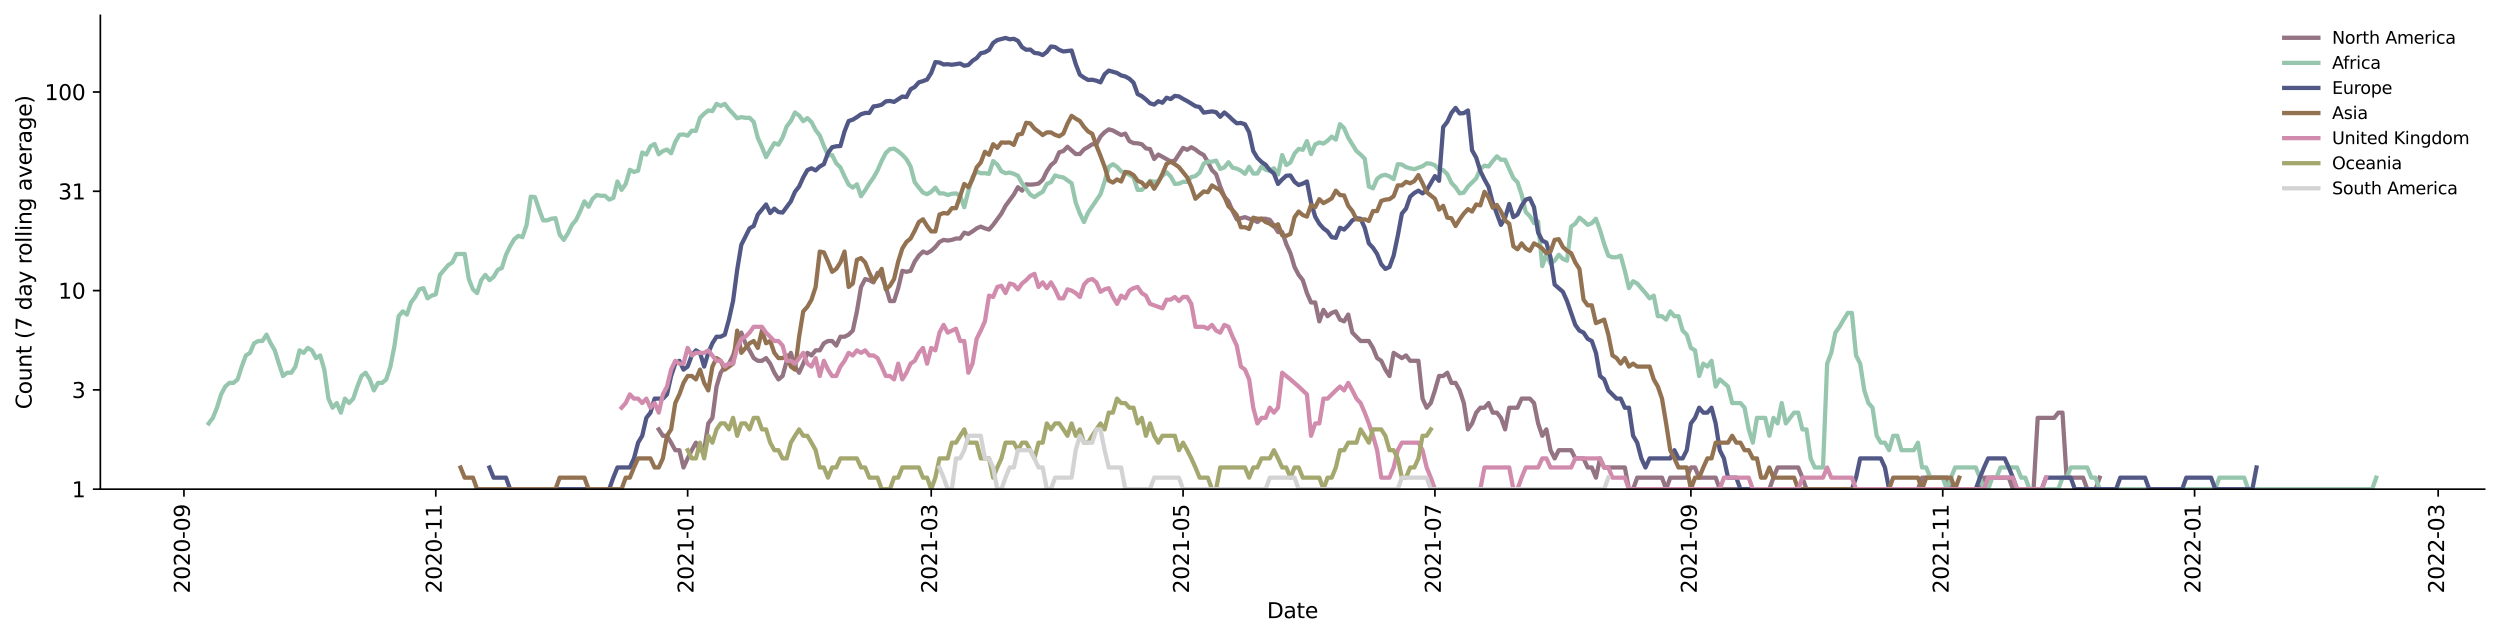 <?xml version="1.0" encoding="utf-8" standalone="no"?>
<!DOCTYPE svg PUBLIC "-//W3C//DTD SVG 1.1//EN"
  "http://www.w3.org/Graphics/SVG/1.1/DTD/svg11.dtd">
<svg xmlns:xlink="http://www.w3.org/1999/xlink" width="1170.166pt" height="298.621pt" viewBox="0 0 1170.166 298.621" xmlns="http://www.w3.org/2000/svg" version="1.1">
 <defs>
  <style type="text/css">*{stroke-linejoin: round; stroke-linecap: butt}</style>
 </defs>
 <g id="figure_1">
  <g id="patch_1">
   <path d="M 0 298.621 
L 1170.166 298.621 
L 1170.166 0 
L 0 0 
z
" style="fill: #ffffff"/>
  </g>
  <g id="axes_1">
   <g id="patch_2">
    <path d="M 46.966 228.96 
L 1162.966 228.96 
L 1162.966 7.2 
L 46.966 7.2 
z
" style="fill: #ffffff"/>
   </g>
   <g id="matplotlib.axis_1">
    <g id="xtick_1">
     <g id="line2d_1">
      <defs>
       <path id="mc9073e832a" d="M 0 0 
L 0 3.5 
" style="stroke: #000000; stroke-width: 0.8"/>
      </defs>
      <g>
       <use xlink:href="#mc9073e832a" x="86.098" y="228.96" style="stroke: #000000; stroke-width: 0.8"/>
      </g>
     </g>
     <g id="text_1">
      <!-- 2020-09 -->
      <g transform="translate(88.857 277.743)rotate(-90)scale(0.1 -0.1)">
       <defs>
        <path id="DejaVuSans-32" d="M 1228 531 
L 3431 531 
L 3431 0 
L 469 0 
L 469 531 
Q 828 903 1448 1529 
Q 2069 2156 2228 2338 
Q 2531 2678 2651 2914 
Q 2772 3150 2772 3378 
Q 2772 3750 2511 3984 
Q 2250 4219 1831 4219 
Q 1534 4219 1204 4116 
Q 875 4013 500 3803 
L 500 4441 
Q 881 4594 1212 4672 
Q 1544 4750 1819 4750 
Q 2544 4750 2975 4387 
Q 3406 4025 3406 3419 
Q 3406 3131 3298 2873 
Q 3191 2616 2906 2266 
Q 2828 2175 2409 1742 
Q 1991 1309 1228 531 
z
" transform="scale(0.016)"/>
        <path id="DejaVuSans-30" d="M 2034 4250 
Q 1547 4250 1301 3770 
Q 1056 3291 1056 2328 
Q 1056 1369 1301 889 
Q 1547 409 2034 409 
Q 2525 409 2770 889 
Q 3016 1369 3016 2328 
Q 3016 3291 2770 3770 
Q 2525 4250 2034 4250 
z
M 2034 4750 
Q 2819 4750 3233 4129 
Q 3647 3509 3647 2328 
Q 3647 1150 3233 529 
Q 2819 -91 2034 -91 
Q 1250 -91 836 529 
Q 422 1150 422 2328 
Q 422 3509 836 4129 
Q 1250 4750 2034 4750 
z
" transform="scale(0.016)"/>
        <path id="DejaVuSans-2d" d="M 313 2009 
L 1997 2009 
L 1997 1497 
L 313 1497 
L 313 2009 
z
" transform="scale(0.016)"/>
        <path id="DejaVuSans-39" d="M 703 97 
L 703 672 
Q 941 559 1184 500 
Q 1428 441 1663 441 
Q 2288 441 2617 861 
Q 2947 1281 2994 2138 
Q 2813 1869 2534 1725 
Q 2256 1581 1919 1581 
Q 1219 1581 811 2004 
Q 403 2428 403 3163 
Q 403 3881 828 4315 
Q 1253 4750 1959 4750 
Q 2769 4750 3195 4129 
Q 3622 3509 3622 2328 
Q 3622 1225 3098 567 
Q 2575 -91 1691 -91 
Q 1453 -91 1209 -44 
Q 966 3 703 97 
z
M 1959 2075 
Q 2384 2075 2632 2365 
Q 2881 2656 2881 3163 
Q 2881 3666 2632 3958 
Q 2384 4250 1959 4250 
Q 1534 4250 1286 3958 
Q 1038 3666 1038 3163 
Q 1038 2656 1286 2365 
Q 1534 2075 1959 2075 
z
" transform="scale(0.016)"/>
       </defs>
       <use xlink:href="#DejaVuSans-32"/>
       <use xlink:href="#DejaVuSans-30" x="63.623"/>
       <use xlink:href="#DejaVuSans-32" x="127.246"/>
       <use xlink:href="#DejaVuSans-30" x="190.869"/>
       <use xlink:href="#DejaVuSans-2d" x="254.492"/>
       <use xlink:href="#DejaVuSans-30" x="290.576"/>
       <use xlink:href="#DejaVuSans-39" x="354.199"/>
      </g>
     </g>
    </g>
    <g id="xtick_2">
     <g id="line2d_2">
      <g>
       <use xlink:href="#mc9073e832a" x="203.979" y="228.96" style="stroke: #000000; stroke-width: 0.8"/>
      </g>
     </g>
     <g id="text_2">
      <!-- 2020-11 -->
      <g transform="translate(206.738 277.743)rotate(-90)scale(0.1 -0.1)">
       <defs>
        <path id="DejaVuSans-31" d="M 794 531 
L 1825 531 
L 1825 4091 
L 703 3866 
L 703 4441 
L 1819 4666 
L 2450 4666 
L 2450 531 
L 3481 531 
L 3481 0 
L 794 0 
L 794 531 
z
" transform="scale(0.016)"/>
       </defs>
       <use xlink:href="#DejaVuSans-32"/>
       <use xlink:href="#DejaVuSans-30" x="63.623"/>
       <use xlink:href="#DejaVuSans-32" x="127.246"/>
       <use xlink:href="#DejaVuSans-30" x="190.869"/>
       <use xlink:href="#DejaVuSans-2d" x="254.492"/>
       <use xlink:href="#DejaVuSans-31" x="290.576"/>
       <use xlink:href="#DejaVuSans-31" x="354.199"/>
      </g>
     </g>
    </g>
    <g id="xtick_3">
     <g id="line2d_3">
      <g>
       <use xlink:href="#mc9073e832a" x="321.859" y="228.96" style="stroke: #000000; stroke-width: 0.8"/>
      </g>
     </g>
     <g id="text_3">
      <!-- 2021-01 -->
      <g transform="translate(324.619 277.743)rotate(-90)scale(0.1 -0.1)">
       <use xlink:href="#DejaVuSans-32"/>
       <use xlink:href="#DejaVuSans-30" x="63.623"/>
       <use xlink:href="#DejaVuSans-32" x="127.246"/>
       <use xlink:href="#DejaVuSans-31" x="190.869"/>
       <use xlink:href="#DejaVuSans-2d" x="254.492"/>
       <use xlink:href="#DejaVuSans-30" x="290.576"/>
       <use xlink:href="#DejaVuSans-31" x="354.199"/>
      </g>
     </g>
    </g>
    <g id="xtick_4">
     <g id="line2d_4">
      <g>
       <use xlink:href="#mc9073e832a" x="435.875" y="228.96" style="stroke: #000000; stroke-width: 0.8"/>
      </g>
     </g>
     <g id="text_4">
      <!-- 2021-03 -->
      <g transform="translate(438.634 277.743)rotate(-90)scale(0.1 -0.1)">
       <defs>
        <path id="DejaVuSans-33" d="M 2597 2516 
Q 3050 2419 3304 2112 
Q 3559 1806 3559 1356 
Q 3559 666 3084 287 
Q 2609 -91 1734 -91 
Q 1441 -91 1130 -33 
Q 819 25 488 141 
L 488 750 
Q 750 597 1062 519 
Q 1375 441 1716 441 
Q 2309 441 2620 675 
Q 2931 909 2931 1356 
Q 2931 1769 2642 2001 
Q 2353 2234 1838 2234 
L 1294 2234 
L 1294 2753 
L 1863 2753 
Q 2328 2753 2575 2939 
Q 2822 3125 2822 3475 
Q 2822 3834 2567 4026 
Q 2313 4219 1838 4219 
Q 1578 4219 1281 4162 
Q 984 4106 628 3988 
L 628 4550 
Q 988 4650 1302 4700 
Q 1616 4750 1894 4750 
Q 2613 4750 3031 4423 
Q 3450 4097 3450 3541 
Q 3450 3153 3228 2886 
Q 3006 2619 2597 2516 
z
" transform="scale(0.016)"/>
       </defs>
       <use xlink:href="#DejaVuSans-32"/>
       <use xlink:href="#DejaVuSans-30" x="63.623"/>
       <use xlink:href="#DejaVuSans-32" x="127.246"/>
       <use xlink:href="#DejaVuSans-31" x="190.869"/>
       <use xlink:href="#DejaVuSans-2d" x="254.492"/>
       <use xlink:href="#DejaVuSans-30" x="290.576"/>
       <use xlink:href="#DejaVuSans-33" x="354.199"/>
      </g>
     </g>
    </g>
    <g id="xtick_5">
     <g id="line2d_5">
      <g>
       <use xlink:href="#mc9073e832a" x="553.755" y="228.96" style="stroke: #000000; stroke-width: 0.8"/>
      </g>
     </g>
     <g id="text_5">
      <!-- 2021-05 -->
      <g transform="translate(556.515 277.743)rotate(-90)scale(0.1 -0.1)">
       <defs>
        <path id="DejaVuSans-35" d="M 691 4666 
L 3169 4666 
L 3169 4134 
L 1269 4134 
L 1269 2991 
Q 1406 3038 1543 3061 
Q 1681 3084 1819 3084 
Q 2600 3084 3056 2656 
Q 3513 2228 3513 1497 
Q 3513 744 3044 326 
Q 2575 -91 1722 -91 
Q 1428 -91 1123 -41 
Q 819 9 494 109 
L 494 744 
Q 775 591 1075 516 
Q 1375 441 1709 441 
Q 2250 441 2565 725 
Q 2881 1009 2881 1497 
Q 2881 1984 2565 2268 
Q 2250 2553 1709 2553 
Q 1456 2553 1204 2497 
Q 953 2441 691 2322 
L 691 4666 
z
" transform="scale(0.016)"/>
       </defs>
       <use xlink:href="#DejaVuSans-32"/>
       <use xlink:href="#DejaVuSans-30" x="63.623"/>
       <use xlink:href="#DejaVuSans-32" x="127.246"/>
       <use xlink:href="#DejaVuSans-31" x="190.869"/>
       <use xlink:href="#DejaVuSans-2d" x="254.492"/>
       <use xlink:href="#DejaVuSans-30" x="290.576"/>
       <use xlink:href="#DejaVuSans-35" x="354.199"/>
      </g>
     </g>
    </g>
    <g id="xtick_6">
     <g id="line2d_6">
      <g>
       <use xlink:href="#mc9073e832a" x="671.636" y="228.96" style="stroke: #000000; stroke-width: 0.8"/>
      </g>
     </g>
     <g id="text_6">
      <!-- 2021-07 -->
      <g transform="translate(674.395 277.743)rotate(-90)scale(0.1 -0.1)">
       <defs>
        <path id="DejaVuSans-37" d="M 525 4666 
L 3525 4666 
L 3525 4397 
L 1831 0 
L 1172 0 
L 2766 4134 
L 525 4134 
L 525 4666 
z
" transform="scale(0.016)"/>
       </defs>
       <use xlink:href="#DejaVuSans-32"/>
       <use xlink:href="#DejaVuSans-30" x="63.623"/>
       <use xlink:href="#DejaVuSans-32" x="127.246"/>
       <use xlink:href="#DejaVuSans-31" x="190.869"/>
       <use xlink:href="#DejaVuSans-2d" x="254.492"/>
       <use xlink:href="#DejaVuSans-30" x="290.576"/>
       <use xlink:href="#DejaVuSans-37" x="354.199"/>
      </g>
     </g>
    </g>
    <g id="xtick_7">
     <g id="line2d_7">
      <g>
       <use xlink:href="#mc9073e832a" x="791.449" y="228.96" style="stroke: #000000; stroke-width: 0.8"/>
      </g>
     </g>
     <g id="text_7">
      <!-- 2021-09 -->
      <g transform="translate(794.208 277.743)rotate(-90)scale(0.1 -0.1)">
       <use xlink:href="#DejaVuSans-32"/>
       <use xlink:href="#DejaVuSans-30" x="63.623"/>
       <use xlink:href="#DejaVuSans-32" x="127.246"/>
       <use xlink:href="#DejaVuSans-31" x="190.869"/>
       <use xlink:href="#DejaVuSans-2d" x="254.492"/>
       <use xlink:href="#DejaVuSans-30" x="290.576"/>
       <use xlink:href="#DejaVuSans-39" x="354.199"/>
      </g>
     </g>
    </g>
    <g id="xtick_8">
     <g id="line2d_8">
      <g>
       <use xlink:href="#mc9073e832a" x="909.329" y="228.96" style="stroke: #000000; stroke-width: 0.8"/>
      </g>
     </g>
     <g id="text_8">
      <!-- 2021-11 -->
      <g transform="translate(912.089 277.743)rotate(-90)scale(0.1 -0.1)">
       <use xlink:href="#DejaVuSans-32"/>
       <use xlink:href="#DejaVuSans-30" x="63.623"/>
       <use xlink:href="#DejaVuSans-32" x="127.246"/>
       <use xlink:href="#DejaVuSans-31" x="190.869"/>
       <use xlink:href="#DejaVuSans-2d" x="254.492"/>
       <use xlink:href="#DejaVuSans-31" x="290.576"/>
       <use xlink:href="#DejaVuSans-31" x="354.199"/>
      </g>
     </g>
    </g>
    <g id="xtick_9">
     <g id="line2d_9">
      <g>
       <use xlink:href="#mc9073e832a" x="1027.21" y="228.96" style="stroke: #000000; stroke-width: 0.8"/>
      </g>
     </g>
     <g id="text_9">
      <!-- 2022-01 -->
      <g transform="translate(1029.969 277.743)rotate(-90)scale(0.1 -0.1)">
       <use xlink:href="#DejaVuSans-32"/>
       <use xlink:href="#DejaVuSans-30" x="63.623"/>
       <use xlink:href="#DejaVuSans-32" x="127.246"/>
       <use xlink:href="#DejaVuSans-32" x="190.869"/>
       <use xlink:href="#DejaVuSans-2d" x="254.492"/>
       <use xlink:href="#DejaVuSans-30" x="290.576"/>
       <use xlink:href="#DejaVuSans-31" x="354.199"/>
      </g>
     </g>
    </g>
    <g id="xtick_10">
     <g id="line2d_10">
      <g>
       <use xlink:href="#mc9073e832a" x="1141.225" y="228.96" style="stroke: #000000; stroke-width: 0.8"/>
      </g>
     </g>
     <g id="text_10">
      <!-- 2022-03 -->
      <g transform="translate(1143.985 277.743)rotate(-90)scale(0.1 -0.1)">
       <use xlink:href="#DejaVuSans-32"/>
       <use xlink:href="#DejaVuSans-30" x="63.623"/>
       <use xlink:href="#DejaVuSans-32" x="127.246"/>
       <use xlink:href="#DejaVuSans-32" x="190.869"/>
       <use xlink:href="#DejaVuSans-2d" x="254.492"/>
       <use xlink:href="#DejaVuSans-30" x="290.576"/>
       <use xlink:href="#DejaVuSans-33" x="354.199"/>
      </g>
     </g>
    </g>
    <g id="text_11">
     <!-- Date -->
     <g transform="translate(593.015 289.341)scale(0.1 -0.1)">
      <defs>
       <path id="DejaVuSans-44" d="M 1259 4147 
L 1259 519 
L 2022 519 
Q 2988 519 3436 956 
Q 3884 1394 3884 2338 
Q 3884 3275 3436 3711 
Q 2988 4147 2022 4147 
L 1259 4147 
z
M 628 4666 
L 1925 4666 
Q 3281 4666 3915 4102 
Q 4550 3538 4550 2338 
Q 4550 1131 3912 565 
Q 3275 0 1925 0 
L 628 0 
L 628 4666 
z
" transform="scale(0.016)"/>
       <path id="DejaVuSans-61" d="M 2194 1759 
Q 1497 1759 1228 1600 
Q 959 1441 959 1056 
Q 959 750 1161 570 
Q 1363 391 1709 391 
Q 2188 391 2477 730 
Q 2766 1069 2766 1631 
L 2766 1759 
L 2194 1759 
z
M 3341 1997 
L 3341 0 
L 2766 0 
L 2766 531 
Q 2569 213 2275 61 
Q 1981 -91 1556 -91 
Q 1019 -91 701 211 
Q 384 513 384 1019 
Q 384 1609 779 1909 
Q 1175 2209 1959 2209 
L 2766 2209 
L 2766 2266 
Q 2766 2663 2505 2880 
Q 2244 3097 1772 3097 
Q 1472 3097 1187 3025 
Q 903 2953 641 2809 
L 641 3341 
Q 956 3463 1253 3523 
Q 1550 3584 1831 3584 
Q 2591 3584 2966 3190 
Q 3341 2797 3341 1997 
z
" transform="scale(0.016)"/>
       <path id="DejaVuSans-74" d="M 1172 4494 
L 1172 3500 
L 2356 3500 
L 2356 3053 
L 1172 3053 
L 1172 1153 
Q 1172 725 1289 603 
Q 1406 481 1766 481 
L 2356 481 
L 2356 0 
L 1766 0 
Q 1100 0 847 248 
Q 594 497 594 1153 
L 594 3053 
L 172 3053 
L 172 3500 
L 594 3500 
L 594 4494 
L 1172 4494 
z
" transform="scale(0.016)"/>
       <path id="DejaVuSans-65" d="M 3597 1894 
L 3597 1613 
L 953 1613 
Q 991 1019 1311 708 
Q 1631 397 2203 397 
Q 2534 397 2845 478 
Q 3156 559 3463 722 
L 3463 178 
Q 3153 47 2828 -22 
Q 2503 -91 2169 -91 
Q 1331 -91 842 396 
Q 353 884 353 1716 
Q 353 2575 817 3079 
Q 1281 3584 2069 3584 
Q 2775 3584 3186 3129 
Q 3597 2675 3597 1894 
z
M 3022 2063 
Q 3016 2534 2758 2815 
Q 2500 3097 2075 3097 
Q 1594 3097 1305 2825 
Q 1016 2553 972 2059 
L 3022 2063 
z
" transform="scale(0.016)"/>
      </defs>
      <use xlink:href="#DejaVuSans-44"/>
      <use xlink:href="#DejaVuSans-61" x="77.002"/>
      <use xlink:href="#DejaVuSans-74" x="138.281"/>
      <use xlink:href="#DejaVuSans-65" x="177.49"/>
     </g>
    </g>
   </g>
   <g id="matplotlib.axis_2">
    <g id="ytick_1">
     <g id="line2d_11">
      <defs>
       <path id="m628c6bedbf" d="M 0 0 
L -3.5 0 
" style="stroke: #000000; stroke-width: 0.8"/>
      </defs>
      <g>
       <use xlink:href="#m628c6bedbf" x="46.966" y="228.96" style="stroke: #000000; stroke-width: 0.8"/>
      </g>
     </g>
     <g id="text_12">
      <!-- 1 -->
      <g transform="translate(33.603 232.759)scale(0.1 -0.1)">
       <use xlink:href="#DejaVuSans-31"/>
      </g>
     </g>
    </g>
    <g id="ytick_2">
     <g id="line2d_12">
      <g>
       <use xlink:href="#m628c6bedbf" x="46.966" y="182.485" style="stroke: #000000; stroke-width: 0.8"/>
      </g>
     </g>
     <g id="text_13">
      <!-- 3 -->
      <g transform="translate(33.603 186.284)scale(0.1 -0.1)">
       <use xlink:href="#DejaVuSans-33"/>
      </g>
     </g>
    </g>
    <g id="ytick_3">
     <g id="line2d_13">
      <g>
       <use xlink:href="#m628c6bedbf" x="46.966" y="136.009" style="stroke: #000000; stroke-width: 0.8"/>
      </g>
     </g>
     <g id="text_14">
      <!-- 10 -->
      <g transform="translate(27.241 139.809)scale(0.1 -0.1)">
       <use xlink:href="#DejaVuSans-31"/>
       <use xlink:href="#DejaVuSans-30" x="63.623"/>
      </g>
     </g>
    </g>
    <g id="ytick_4">
     <g id="line2d_14">
      <g>
       <use xlink:href="#m628c6bedbf" x="46.966" y="89.534" style="stroke: #000000; stroke-width: 0.8"/>
      </g>
     </g>
     <g id="text_15">
      <!-- 31 -->
      <g transform="translate(27.241 93.333)scale(0.1 -0.1)">
       <use xlink:href="#DejaVuSans-33"/>
       <use xlink:href="#DejaVuSans-31" x="63.623"/>
      </g>
     </g>
    </g>
    <g id="ytick_5">
     <g id="line2d_15">
      <g>
       <use xlink:href="#m628c6bedbf" x="46.966" y="43.059" style="stroke: #000000; stroke-width: 0.8"/>
      </g>
     </g>
     <g id="text_16">
      <!-- 100 -->
      <g transform="translate(20.878 46.858)scale(0.1 -0.1)">
       <use xlink:href="#DejaVuSans-31"/>
       <use xlink:href="#DejaVuSans-30" x="63.623"/>
       <use xlink:href="#DejaVuSans-30" x="127.246"/>
      </g>
     </g>
    </g>
    <g id="text_17">
     <!-- Count (7 day rolling average) -->
     <g transform="translate(14.798 191.548)rotate(-90)scale(0.1 -0.1)">
      <defs>
       <path id="DejaVuSans-43" d="M 4122 4306 
L 4122 3641 
Q 3803 3938 3442 4084 
Q 3081 4231 2675 4231 
Q 1875 4231 1450 3742 
Q 1025 3253 1025 2328 
Q 1025 1406 1450 917 
Q 1875 428 2675 428 
Q 3081 428 3442 575 
Q 3803 722 4122 1019 
L 4122 359 
Q 3791 134 3420 21 
Q 3050 -91 2638 -91 
Q 1578 -91 968 557 
Q 359 1206 359 2328 
Q 359 3453 968 4101 
Q 1578 4750 2638 4750 
Q 3056 4750 3426 4639 
Q 3797 4528 4122 4306 
z
" transform="scale(0.016)"/>
       <path id="DejaVuSans-6f" d="M 1959 3097 
Q 1497 3097 1228 2736 
Q 959 2375 959 1747 
Q 959 1119 1226 758 
Q 1494 397 1959 397 
Q 2419 397 2687 759 
Q 2956 1122 2956 1747 
Q 2956 2369 2687 2733 
Q 2419 3097 1959 3097 
z
M 1959 3584 
Q 2709 3584 3137 3096 
Q 3566 2609 3566 1747 
Q 3566 888 3137 398 
Q 2709 -91 1959 -91 
Q 1206 -91 779 398 
Q 353 888 353 1747 
Q 353 2609 779 3096 
Q 1206 3584 1959 3584 
z
" transform="scale(0.016)"/>
       <path id="DejaVuSans-75" d="M 544 1381 
L 544 3500 
L 1119 3500 
L 1119 1403 
Q 1119 906 1312 657 
Q 1506 409 1894 409 
Q 2359 409 2629 706 
Q 2900 1003 2900 1516 
L 2900 3500 
L 3475 3500 
L 3475 0 
L 2900 0 
L 2900 538 
Q 2691 219 2414 64 
Q 2138 -91 1772 -91 
Q 1169 -91 856 284 
Q 544 659 544 1381 
z
M 1991 3584 
L 1991 3584 
z
" transform="scale(0.016)"/>
       <path id="DejaVuSans-6e" d="M 3513 2113 
L 3513 0 
L 2938 0 
L 2938 2094 
Q 2938 2591 2744 2837 
Q 2550 3084 2163 3084 
Q 1697 3084 1428 2787 
Q 1159 2491 1159 1978 
L 1159 0 
L 581 0 
L 581 3500 
L 1159 3500 
L 1159 2956 
Q 1366 3272 1645 3428 
Q 1925 3584 2291 3584 
Q 2894 3584 3203 3211 
Q 3513 2838 3513 2113 
z
" transform="scale(0.016)"/>
       <path id="DejaVuSans-20" transform="scale(0.016)"/>
       <path id="DejaVuSans-28" d="M 1984 4856 
Q 1566 4138 1362 3434 
Q 1159 2731 1159 2009 
Q 1159 1288 1364 580 
Q 1569 -128 1984 -844 
L 1484 -844 
Q 1016 -109 783 600 
Q 550 1309 550 2009 
Q 550 2706 781 3412 
Q 1013 4119 1484 4856 
L 1984 4856 
z
" transform="scale(0.016)"/>
       <path id="DejaVuSans-64" d="M 2906 2969 
L 2906 4863 
L 3481 4863 
L 3481 0 
L 2906 0 
L 2906 525 
Q 2725 213 2448 61 
Q 2172 -91 1784 -91 
Q 1150 -91 751 415 
Q 353 922 353 1747 
Q 353 2572 751 3078 
Q 1150 3584 1784 3584 
Q 2172 3584 2448 3432 
Q 2725 3281 2906 2969 
z
M 947 1747 
Q 947 1113 1208 752 
Q 1469 391 1925 391 
Q 2381 391 2643 752 
Q 2906 1113 2906 1747 
Q 2906 2381 2643 2742 
Q 2381 3103 1925 3103 
Q 1469 3103 1208 2742 
Q 947 2381 947 1747 
z
" transform="scale(0.016)"/>
       <path id="DejaVuSans-79" d="M 2059 -325 
Q 1816 -950 1584 -1140 
Q 1353 -1331 966 -1331 
L 506 -1331 
L 506 -850 
L 844 -850 
Q 1081 -850 1212 -737 
Q 1344 -625 1503 -206 
L 1606 56 
L 191 3500 
L 800 3500 
L 1894 763 
L 2988 3500 
L 3597 3500 
L 2059 -325 
z
" transform="scale(0.016)"/>
       <path id="DejaVuSans-72" d="M 2631 2963 
Q 2534 3019 2420 3045 
Q 2306 3072 2169 3072 
Q 1681 3072 1420 2755 
Q 1159 2438 1159 1844 
L 1159 0 
L 581 0 
L 581 3500 
L 1159 3500 
L 1159 2956 
Q 1341 3275 1631 3429 
Q 1922 3584 2338 3584 
Q 2397 3584 2469 3576 
Q 2541 3569 2628 3553 
L 2631 2963 
z
" transform="scale(0.016)"/>
       <path id="DejaVuSans-6c" d="M 603 4863 
L 1178 4863 
L 1178 0 
L 603 0 
L 603 4863 
z
" transform="scale(0.016)"/>
       <path id="DejaVuSans-69" d="M 603 3500 
L 1178 3500 
L 1178 0 
L 603 0 
L 603 3500 
z
M 603 4863 
L 1178 4863 
L 1178 4134 
L 603 4134 
L 603 4863 
z
" transform="scale(0.016)"/>
       <path id="DejaVuSans-67" d="M 2906 1791 
Q 2906 2416 2648 2759 
Q 2391 3103 1925 3103 
Q 1463 3103 1205 2759 
Q 947 2416 947 1791 
Q 947 1169 1205 825 
Q 1463 481 1925 481 
Q 2391 481 2648 825 
Q 2906 1169 2906 1791 
z
M 3481 434 
Q 3481 -459 3084 -895 
Q 2688 -1331 1869 -1331 
Q 1566 -1331 1297 -1286 
Q 1028 -1241 775 -1147 
L 775 -588 
Q 1028 -725 1275 -790 
Q 1522 -856 1778 -856 
Q 2344 -856 2625 -561 
Q 2906 -266 2906 331 
L 2906 616 
Q 2728 306 2450 153 
Q 2172 0 1784 0 
Q 1141 0 747 490 
Q 353 981 353 1791 
Q 353 2603 747 3093 
Q 1141 3584 1784 3584 
Q 2172 3584 2450 3431 
Q 2728 3278 2906 2969 
L 2906 3500 
L 3481 3500 
L 3481 434 
z
" transform="scale(0.016)"/>
       <path id="DejaVuSans-76" d="M 191 3500 
L 800 3500 
L 1894 563 
L 2988 3500 
L 3597 3500 
L 2284 0 
L 1503 0 
L 191 3500 
z
" transform="scale(0.016)"/>
       <path id="DejaVuSans-29" d="M 513 4856 
L 1013 4856 
Q 1481 4119 1714 3412 
Q 1947 2706 1947 2009 
Q 1947 1309 1714 600 
Q 1481 -109 1013 -844 
L 513 -844 
Q 928 -128 1133 580 
Q 1338 1288 1338 2009 
Q 1338 2731 1133 3434 
Q 928 4138 513 4856 
z
" transform="scale(0.016)"/>
      </defs>
      <use xlink:href="#DejaVuSans-43"/>
      <use xlink:href="#DejaVuSans-6f" x="69.824"/>
      <use xlink:href="#DejaVuSans-75" x="131.006"/>
      <use xlink:href="#DejaVuSans-6e" x="194.385"/>
      <use xlink:href="#DejaVuSans-74" x="257.764"/>
      <use xlink:href="#DejaVuSans-20" x="296.973"/>
      <use xlink:href="#DejaVuSans-28" x="328.76"/>
      <use xlink:href="#DejaVuSans-37" x="367.773"/>
      <use xlink:href="#DejaVuSans-20" x="431.396"/>
      <use xlink:href="#DejaVuSans-64" x="463.184"/>
      <use xlink:href="#DejaVuSans-61" x="526.66"/>
      <use xlink:href="#DejaVuSans-79" x="587.939"/>
      <use xlink:href="#DejaVuSans-20" x="647.119"/>
      <use xlink:href="#DejaVuSans-72" x="678.906"/>
      <use xlink:href="#DejaVuSans-6f" x="717.77"/>
      <use xlink:href="#DejaVuSans-6c" x="778.951"/>
      <use xlink:href="#DejaVuSans-6c" x="806.734"/>
      <use xlink:href="#DejaVuSans-69" x="834.518"/>
      <use xlink:href="#DejaVuSans-6e" x="862.301"/>
      <use xlink:href="#DejaVuSans-67" x="925.68"/>
      <use xlink:href="#DejaVuSans-20" x="989.156"/>
      <use xlink:href="#DejaVuSans-61" x="1020.943"/>
      <use xlink:href="#DejaVuSans-76" x="1082.223"/>
      <use xlink:href="#DejaVuSans-65" x="1141.402"/>
      <use xlink:href="#DejaVuSans-72" x="1202.926"/>
      <use xlink:href="#DejaVuSans-61" x="1244.039"/>
      <use xlink:href="#DejaVuSans-67" x="1305.318"/>
      <use xlink:href="#DejaVuSans-65" x="1368.795"/>
      <use xlink:href="#DejaVuSans-29" x="1430.318"/>
     </g>
    </g>
   </g>
   <g id="line2d_16">
    <path d="M 308.332 200.979 
L 310.264 203.971 
L 312.197 203.971 
L 314.129 207.202 
L 316.062 210.714 
L 317.994 210.714 
L 319.927 218.815 
L 321.859 214.562 
L 323.792 210.714 
L 325.724 207.202 
L 327.657 210.714 
L 329.589 210.714 
L 331.521 198.194 
L 333.454 195.589 
L 335.386 180.939 
L 337.319 174.466 
L 339.251 171.582 
L 341.184 170.213 
L 343.116 166.366 
L 345.049 160.67 
L 346.981 155.68 
L 348.914 160.67 
L 350.846 163.99 
L 352.779 167.608 
L 354.711 168.889 
L 356.644 168.889 
L 358.576 167.608 
L 360.508 170.213 
L 362.441 174.466 
L 364.373 177.573 
L 366.306 175.99 
L 368.238 168.889 
L 370.171 165.16 
L 372.103 171.582 
L 374.036 174.466 
L 375.968 170.213 
L 377.901 165.16 
L 379.833 166.366 
L 381.766 163.99 
L 383.698 163.99 
L 385.631 160.67 
L 387.563 159.622 
L 389.495 159.622 
L 391.428 161.747 
L 393.36 157.603 
L 395.293 157.603 
L 397.225 156.63 
L 399.158 154.752 
L 401.09 145.745 
L 403.023 134.315 
L 404.955 130.619 
L 406.888 131.127 
L 408.82 132.162 
L 410.753 127.7 
L 412.685 129.133 
L 414.618 134.315 
L 416.55 140.908 
L 418.483 140.908 
L 420.415 134.872 
L 422.347 126.771 
L 424.28 127.233 
L 426.212 126.771 
L 428.145 122.427 
L 430.077 119.642 
L 432.01 117.764 
L 433.942 118.504 
L 435.875 117.398 
L 437.807 115.62 
L 439.74 113.254 
L 441.672 112.282 
L 443.605 112.603 
L 445.537 112.282 
L 447.47 111.646 
L 449.402 111.646 
L 451.334 108.903 
L 453.267 109.496 
L 455.199 108.318 
L 457.132 106.891 
L 459.064 106.059 
L 460.997 106.891 
L 462.929 107.456 
L 464.862 105.243 
L 468.727 99.954 
L 470.659 96.343 
L 474.524 91.088 
L 476.457 87.639 
L 478.389 89.236 
L 480.321 86.27 
L 482.254 86.439 
L 484.186 86.27 
L 486.119 85.935 
L 488.051 84.141 
L 489.984 80.192 
L 491.916 77.262 
L 493.849 75.679 
L 495.781 71.271 
L 497.714 70.695 
L 499.646 68.687 
L 503.511 72.091 
L 505.444 72.091 
L 507.376 69.902 
L 509.308 68.796 
L 511.241 67.508 
L 513.173 67.508 
L 515.106 63.872 
L 517.038 61.894 
L 518.971 60.537 
L 520.903 61.074 
L 524.768 63.202 
L 526.701 62.542 
L 528.633 66.055 
L 530.566 66.983 
L 532.498 67.087 
L 534.431 67.508 
L 536.363 69.456 
L 538.295 69.79 
L 540.228 74.406 
L 542.16 72.329 
L 547.958 75.55 
L 549.89 75.165 
L 553.755 69.235 
L 555.688 70.127 
L 557.62 68.906 
L 559.553 70.015 
L 561.485 71.504 
L 563.418 72.568 
L 565.35 75.809 
L 567.283 79.617 
L 569.215 81.516 
L 571.147 87.292 
L 573.08 92.047 
L 575.012 94.24 
L 576.945 98.791 
L 578.877 102.638 
L 582.742 101.641 
L 584.675 102.387 
L 586.607 102.891 
L 588.54 103.92 
L 590.472 102.387 
L 592.405 102.387 
L 594.337 102.891 
L 596.27 105.513 
L 598.202 108.609 
L 600.134 108.609 
L 602.067 114.251 
L 603.999 118.504 
L 605.932 124.977 
L 607.864 128.649 
L 609.797 131.127 
L 611.729 137.18 
L 613.662 141.565 
L 615.594 141.565 
L 617.527 150.408 
L 619.459 145.017 
L 621.392 148.009 
L 623.324 146.485 
L 625.257 145.745 
L 627.189 149.592 
L 629.121 150.408 
L 631.054 147.24 
L 632.986 155.68 
L 636.851 159.622 
L 640.716 159.622 
L 642.649 162.853 
L 644.581 167.608 
L 646.514 168.889 
L 648.446 172.998 
L 650.379 175.99 
L 652.311 165.16 
L 656.176 167.608 
L 658.108 166.366 
L 660.041 168.889 
L 663.906 168.889 
L 665.838 186.581 
L 667.771 190.834 
L 669.703 188.651 
L 671.636 182.733 
L 673.568 175.99 
L 675.501 175.99 
L 677.433 174.466 
L 679.366 179.221 
L 681.298 179.221 
L 683.231 182.733 
L 685.163 188.651 
L 687.095 200.979 
L 689.028 198.194 
L 690.96 193.141 
L 692.893 190.834 
L 694.825 190.834 
L 696.758 188.651 
L 698.69 193.141 
L 700.623 193.141 
L 702.555 195.589 
L 704.488 200.979 
L 706.42 190.834 
L 710.285 190.834 
L 712.218 186.581 
L 716.083 186.581 
L 718.015 188.651 
L 719.947 198.194 
L 721.88 203.971 
L 723.812 200.979 
L 725.745 210.714 
L 727.677 214.562 
L 729.61 210.714 
L 735.407 210.714 
L 737.34 214.562 
L 741.205 214.562 
L 743.137 218.815 
L 745.07 218.815 
L 747.002 223.57 
L 748.934 214.562 
L 750.867 218.815 
L 760.529 218.815 
L 762.462 228.96 
L 764.394 228.96 
L 766.327 223.57 
L 777.921 223.57 
L 779.854 228.96 
L 781.786 223.57 
L 789.516 223.57 
L 791.449 218.815 
L 793.381 218.815 
L 795.314 223.57 
L 803.044 223.57 
L 804.976 228.96 
L 828.166 228.96 
L 830.098 223.57 
L 832.031 218.815 
L 841.693 218.815 
L 843.625 223.57 
L 845.558 228.96 
L 897.734 228.96 
L 899.667 223.57 
L 911.262 223.57 
L 913.194 228.96 
L 926.721 228.96 
L 928.654 223.57 
L 940.249 223.57 
L 942.181 228.96 
L 951.844 228.96 
L 953.776 195.589 
L 961.506 195.589 
L 963.438 193.141 
L 965.371 193.141 
L 967.303 223.57 
L 975.033 223.57 
L 976.966 228.96 
L 980.831 228.96 
L 982.763 223.57 
L 982.763 223.57 
" clip-path="url(#pde961ef9cf)" style="fill: none; stroke: #947383; stroke-width: 2; stroke-linecap: square"/>
   </g>
   <g id="line2d_17">
    <path d="M 97.693 198.194 
L 99.625 195.589 
L 101.558 190.834 
L 103.49 184.611 
L 105.423 180.939 
L 107.355 179.221 
L 109.288 179.221 
L 111.22 177.573 
L 113.153 171.582 
L 115.085 166.366 
L 117.018 165.16 
L 118.95 160.67 
L 120.883 159.622 
L 122.815 159.622 
L 124.747 156.63 
L 126.68 160.67 
L 128.612 163.99 
L 130.545 170.213 
L 132.477 175.99 
L 134.41 174.466 
L 136.342 174.466 
L 138.275 171.582 
L 140.207 163.99 
L 142.14 165.16 
L 144.072 162.853 
L 146.005 163.99 
L 147.937 167.608 
L 149.87 166.366 
L 151.802 172.998 
L 153.734 186.581 
L 155.667 190.834 
L 157.599 188.651 
L 159.532 193.141 
L 161.464 186.581 
L 163.397 188.651 
L 165.329 186.581 
L 167.262 180.939 
L 169.194 175.99 
L 171.127 174.466 
L 173.059 177.573 
L 174.992 182.733 
L 176.924 179.221 
L 178.857 179.221 
L 180.789 177.573 
L 182.721 171.582 
L 184.654 161.747 
L 186.586 148.009 
L 188.519 145.745 
L 190.451 147.24 
L 192.384 141.565 
L 194.316 139.001 
L 196.249 135.437 
L 198.181 134.872 
L 200.114 139.627 
L 202.046 138.385 
L 203.979 137.778 
L 205.911 128.649 
L 209.776 124.109 
L 211.708 122.841 
L 213.641 118.88 
L 217.506 118.88 
L 219.438 130.619 
L 221.371 135.437 
L 223.303 137.18 
L 225.236 131.127 
L 227.168 128.649 
L 229.101 131.127 
L 231.033 129.622 
L 232.966 126.315 
L 234.898 125.418 
L 236.831 119.259 
L 238.763 115.273 
L 240.695 111.962 
L 242.628 110.404 
L 244.56 111.02 
L 246.493 105.243 
L 248.425 92.047 
L 250.358 92.241 
L 252.29 97.883 
L 254.223 103.146 
L 256.155 103.146 
L 258.088 102.387 
L 260.02 102.137 
L 261.953 109.797 
L 263.885 112.282 
L 265.818 109.199 
L 267.75 105.243 
L 269.683 102.891 
L 271.615 98.791 
L 273.547 94.24 
L 275.48 96.777 
L 277.412 93.029 
L 279.345 91.278 
L 281.277 91.661 
L 283.21 91.661 
L 285.142 93.429 
L 287.075 92.633 
L 289.007 84.947 
L 290.94 88.876 
L 292.872 86.102 
L 294.805 79.475 
L 296.737 80.482 
L 298.67 79.904 
L 300.602 71.387 
L 302.534 72.329 
L 304.467 68.47 
L 306.399 67.402 
L 308.332 72.21 
L 310.264 70.695 
L 312.197 70.015 
L 314.129 71.738 
L 316.062 66.465 
L 317.994 63.107 
L 319.927 62.918 
L 321.859 63.488 
L 323.792 61.165 
L 325.724 61.255 
L 327.657 55.136 
L 329.589 53.237 
L 331.521 51.708 
L 333.454 51.995 
L 335.386 48.614 
L 337.319 49.551 
L 339.251 48.614 
L 341.184 51.14 
L 343.116 53.163 
L 345.049 55.37 
L 346.981 54.826 
L 348.914 55.136 
L 350.846 55.136 
L 352.779 57.047 
L 354.711 64.554 
L 356.644 68.796 
L 358.576 73.537 
L 360.508 70.127 
L 362.441 66.983 
L 364.373 67.72 
L 366.306 64.358 
L 368.238 59.139 
L 370.171 56.641 
L 372.103 52.647 
L 374.036 54.061 
L 375.968 56.722 
L 377.901 55.292 
L 379.833 57.129 
L 381.766 60.895 
L 383.698 63.392 
L 385.631 68.362 
L 387.563 72.688 
L 389.495 72.568 
L 391.428 76.463 
L 393.36 78.353 
L 395.293 82.576 
L 397.225 86.439 
L 399.158 87.813 
L 401.09 86.27 
L 403.023 91.853 
L 404.955 89.055 
L 406.888 85.935 
L 408.82 83.195 
L 410.753 79.76 
L 412.685 75.293 
L 414.618 71.62 
L 416.55 69.79 
L 418.483 69.567 
L 420.415 70.81 
L 422.347 72.448 
L 424.28 74.531 
L 426.212 77.941 
L 428.145 85.273 
L 430.077 87.813 
L 432.01 90.151 
L 433.942 90.899 
L 435.875 89.783 
L 437.807 87.813 
L 439.74 90.523 
L 441.672 90.523 
L 443.605 91.278 
L 445.537 90.711 
L 447.47 90.523 
L 449.402 91.661 
L 451.334 96.996 
L 453.267 89.417 
L 455.199 82.73 
L 457.132 80.337 
L 459.064 81.069 
L 460.997 81.069 
L 462.929 81.366 
L 464.862 75.421 
L 466.794 76.994 
L 468.727 80.192 
L 470.659 81.069 
L 472.592 80.775 
L 474.524 81.366 
L 476.457 82.27 
L 478.389 85.769 
L 482.254 91.088 
L 484.186 92.241 
L 486.119 90.899 
L 488.051 89.783 
L 489.984 86.102 
L 491.916 85.273 
L 493.849 82.118 
L 495.781 82.73 
L 497.714 83.039 
L 501.579 85.769 
L 503.511 94.86 
L 505.444 99.954 
L 507.376 103.92 
L 509.308 99.485 
L 515.106 90.899 
L 517.038 84.947 
L 518.971 78.078 
L 520.903 76.861 
L 522.836 78.078 
L 524.768 80.192 
L 526.701 80.775 
L 528.633 81.816 
L 530.566 83.039 
L 532.498 88.876 
L 534.431 88.876 
L 536.363 87.12 
L 538.295 84.622 
L 540.228 85.11 
L 542.16 84.784 
L 544.093 82.27 
L 546.025 80.628 
L 547.958 82.576 
L 549.89 86.102 
L 551.823 85.935 
L 553.755 85.11 
L 555.688 85.11 
L 557.62 82.884 
L 559.553 82.423 
L 561.485 80.775 
L 563.418 76.595 
L 565.35 75.679 
L 567.283 75.679 
L 569.215 75.165 
L 571.147 79.051 
L 573.08 78.353 
L 575.012 75.939 
L 576.945 78.492 
L 578.877 78.91 
L 580.81 79.904 
L 582.742 81.366 
L 584.675 78.078 
L 586.607 81.218 
L 588.54 81.218 
L 590.472 77.941 
L 592.405 79.475 
L 594.337 79.904 
L 596.27 78.77 
L 598.202 81.665 
L 600.134 72.568 
L 602.067 77.262 
L 603.999 76.069 
L 605.932 71.855 
L 607.864 69.679 
L 609.797 70.127 
L 611.729 66.055 
L 613.662 72.091 
L 615.594 67.614 
L 617.527 66.671 
L 619.459 67.192 
L 621.392 65.852 
L 623.324 63.969 
L 625.257 65.348 
L 627.189 58.121 
L 629.121 60.007 
L 631.054 64.456 
L 634.919 70.695 
L 636.851 72.329 
L 638.784 74.28 
L 640.716 87.292 
L 642.649 88.164 
L 644.581 83.665 
L 646.514 82.27 
L 648.446 81.816 
L 650.379 82.576 
L 652.311 83.823 
L 654.244 76.861 
L 656.176 76.994 
L 658.108 78.215 
L 660.041 78.77 
L 661.973 79.192 
L 665.838 77.804 
L 667.771 76.463 
L 669.703 76.595 
L 671.636 77.397 
L 673.568 79.475 
L 675.501 79.617 
L 677.433 81.516 
L 679.366 85.603 
L 681.298 87.639 
L 683.231 90.523 
L 685.163 90.151 
L 687.095 87.292 
L 690.96 83.508 
L 692.893 79.051 
L 694.825 77.532 
L 696.758 77.941 
L 698.69 75.421 
L 700.623 73.171 
L 702.555 74.783 
L 704.488 74.783 
L 708.353 83.351 
L 710.285 85.273 
L 712.218 91.088 
L 714.15 99.252 
L 716.083 101.152 
L 718.015 104.444 
L 719.947 103.66 
L 721.88 124.541 
L 723.812 119.259 
L 725.745 123.259 
L 727.677 122.017 
L 729.61 119.259 
L 731.542 121.209 
L 733.475 122.017 
L 735.407 106.059 
L 737.34 104.709 
L 739.272 101.888 
L 741.205 103.402 
L 743.137 105.243 
L 745.07 104.444 
L 747.002 102.387 
L 748.934 107.741 
L 750.867 114.251 
L 752.799 119.642 
L 754.732 120.418 
L 756.664 120.418 
L 758.597 119.642 
L 760.529 126.771 
L 762.462 134.872 
L 764.394 131.641 
L 766.327 132.69 
L 770.192 137.18 
L 772.124 139.627 
L 774.057 138.385 
L 775.989 148.009 
L 777.921 148.009 
L 779.854 149.592 
L 781.786 145.745 
L 783.719 148.009 
L 785.651 148.009 
L 787.584 154.752 
L 789.516 156.63 
L 791.449 162.853 
L 793.381 163.99 
L 795.314 175.99 
L 797.246 170.213 
L 799.179 171.582 
L 801.111 168.889 
L 803.044 180.939 
L 804.976 177.573 
L 808.841 180.939 
L 810.773 188.651 
L 814.638 188.651 
L 816.571 190.834 
L 818.503 200.979 
L 820.436 207.202 
L 822.368 195.589 
L 826.233 195.589 
L 828.166 203.971 
L 830.098 195.589 
L 832.031 198.194 
L 833.963 188.651 
L 835.895 198.194 
L 839.76 193.141 
L 841.693 193.141 
L 843.625 200.979 
L 845.558 200.979 
L 847.49 214.562 
L 849.423 218.815 
L 853.288 218.815 
L 855.22 170.213 
L 857.153 165.16 
L 859.085 155.68 
L 861.018 152.958 
L 862.95 149.592 
L 864.883 146.485 
L 866.815 146.485 
L 868.747 166.366 
L 870.68 170.213 
L 872.612 182.733 
L 874.545 188.651 
L 876.477 190.834 
L 878.41 203.971 
L 880.342 207.202 
L 882.275 207.202 
L 884.207 210.714 
L 886.14 203.971 
L 888.072 203.971 
L 890.005 210.714 
L 895.802 210.714 
L 897.734 207.202 
L 899.667 218.815 
L 901.599 218.815 
L 903.532 223.57 
L 909.329 223.57 
L 911.262 228.96 
L 913.194 223.57 
L 915.127 218.815 
L 924.789 218.815 
L 926.721 223.57 
L 928.654 228.96 
L 930.586 228.96 
L 932.519 223.57 
L 934.451 223.57 
L 936.384 218.815 
L 944.114 218.815 
L 946.046 223.57 
L 947.979 223.57 
L 949.911 228.96 
L 963.438 228.96 
L 965.371 223.57 
L 967.303 223.57 
L 969.236 218.815 
L 976.966 218.815 
L 978.898 223.57 
L 980.831 223.57 
L 982.763 228.96 
L 1036.872 228.96 
L 1038.805 223.57 
L 1050.399 223.57 
L 1052.332 228.96 
L 1110.306 228.96 
L 1112.238 223.57 
L 1112.238 223.57 
" clip-path="url(#pde961ef9cf)" style="fill: none; stroke: #96c6ad; stroke-width: 2; stroke-linecap: square"/>
   </g>
   <g id="line2d_18">
    <path d="M 229.101 218.815 
L 231.033 223.57 
L 236.831 223.57 
L 238.763 228.96 
L 285.142 228.96 
L 287.075 223.57 
L 289.007 218.815 
L 294.805 218.815 
L 296.737 214.562 
L 298.67 207.202 
L 300.602 203.971 
L 302.534 195.589 
L 304.467 193.141 
L 306.399 186.581 
L 310.264 186.581 
L 312.197 184.611 
L 314.129 175.99 
L 316.062 170.213 
L 317.994 168.889 
L 319.927 172.998 
L 321.859 171.582 
L 323.792 166.366 
L 325.724 163.99 
L 327.657 165.16 
L 329.589 171.582 
L 331.521 165.16 
L 333.454 160.67 
L 335.386 157.603 
L 337.319 157.603 
L 339.251 156.63 
L 341.184 149.592 
L 343.116 140.908 
L 345.049 126.315 
L 346.981 114.589 
L 350.846 106.891 
L 352.779 105.785 
L 354.711 100.429 
L 358.576 95.701 
L 360.508 99.719 
L 362.441 97.66 
L 364.373 99.252 
L 366.306 99.485 
L 370.171 94.24 
L 372.103 89.783 
L 374.036 87.292 
L 375.968 83.039 
L 377.901 79.617 
L 379.833 78.77 
L 381.766 79.76 
L 383.698 77.941 
L 385.631 76.861 
L 387.563 71.62 
L 389.495 68.906 
L 391.428 68.47 
L 393.36 68.362 
L 395.293 61.527 
L 397.225 56.641 
L 399.158 56.001 
L 401.09 54.826 
L 403.023 53.46 
L 404.955 52.867 
L 406.888 52.867 
L 408.82 49.823 
L 410.753 49.551 
L 412.685 49.013 
L 414.618 47.44 
L 416.55 47.248 
L 418.483 47.698 
L 422.347 45.19 
L 424.28 45.434 
L 426.212 41.81 
L 428.145 40.706 
L 430.077 38.535 
L 432.01 37.972 
L 433.942 37.217 
L 435.875 34.143 
L 437.807 29.066 
L 439.74 29.271 
L 441.672 30.182 
L 443.605 30.057 
L 445.537 30.308 
L 449.402 29.724 
L 451.334 30.774 
L 453.267 30.393 
L 455.199 28.459 
L 457.132 27.194 
L 459.064 24.923 
L 460.997 24.484 
L 462.929 23.371 
L 464.862 20.107 
L 466.794 18.758 
L 470.659 17.76 
L 472.592 18.381 
L 474.524 18.163 
L 476.457 19.107 
L 478.389 22.082 
L 480.321 23.3 
L 482.254 23.194 
L 484.186 24.776 
L 486.119 24.997 
L 488.051 25.779 
L 489.984 24.302 
L 491.916 21.774 
L 493.849 22.013 
L 495.781 23.336 
L 497.714 24.086 
L 501.579 23.655 
L 503.511 29.973 
L 505.444 34.984 
L 507.376 36.328 
L 509.308 37.417 
L 511.241 37.317 
L 513.173 37.769 
L 515.106 38.535 
L 517.038 34.749 
L 518.971 33.048 
L 522.836 34.143 
L 524.768 35.316 
L 526.701 35.795 
L 528.633 36.869 
L 530.566 38.69 
L 532.498 44.051 
L 534.431 45.008 
L 536.363 46.55 
L 538.295 48.35 
L 540.228 48.946 
L 542.16 47.376 
L 544.093 48.088 
L 546.025 45.741 
L 547.958 46.362 
L 549.89 44.887 
L 551.823 45.129 
L 553.755 46.299 
L 555.688 47.312 
L 559.553 49.687 
L 561.485 50.097 
L 563.418 52.721 
L 567.283 52.139 
L 569.215 52.501 
L 571.147 54.672 
L 573.08 52.647 
L 575.012 54.213 
L 576.945 56.08 
L 578.877 57.705 
L 580.81 57.539 
L 582.742 58.205 
L 584.675 61.894 
L 586.607 70.695 
L 588.54 73.907 
L 590.472 75.809 
L 592.405 77.128 
L 594.337 79.617 
L 596.27 81.218 
L 598.202 86.102 
L 600.134 83.982 
L 602.067 82.27 
L 603.999 82.118 
L 605.932 85.11 
L 607.864 86.608 
L 609.797 85.935 
L 611.729 84.947 
L 613.662 94.86 
L 615.594 101.396 
L 617.527 104.709 
L 619.459 106.891 
L 621.392 108.318 
L 623.324 111.02 
L 625.257 111.332 
L 627.189 106.612 
L 629.121 107.456 
L 631.054 105.513 
L 632.986 103.146 
L 634.919 102.137 
L 636.851 102.387 
L 638.784 106.612 
L 640.716 113.916 
L 642.649 115.969 
L 644.581 118.88 
L 646.514 123.682 
L 648.446 125.864 
L 650.379 124.977 
L 652.311 119.642 
L 654.244 110.404 
L 656.176 99.954 
L 658.108 97.66 
L 660.041 92.047 
L 661.973 90.337 
L 663.906 89.236 
L 665.838 90.523 
L 667.771 89.055 
L 671.636 82.423 
L 673.568 84.622 
L 675.501 59.484 
L 677.433 57.047 
L 679.366 52.867 
L 681.298 50.511 
L 683.231 53.089 
L 685.163 52.941 
L 687.095 51.708 
L 689.028 70.353 
L 690.96 73.784 
L 692.893 80.047 
L 694.825 83.982 
L 696.758 87.465 
L 698.69 94.86 
L 702.555 105.243 
L 704.488 101.888 
L 706.42 95.489 
L 708.353 101.641 
L 710.285 100.429 
L 712.218 96.343 
L 714.15 93.429 
L 716.083 92.831 
L 718.015 96.996 
L 719.947 108.903 
L 721.88 112.603 
L 723.812 113.584 
L 725.745 120.418 
L 727.677 133.224 
L 731.542 136.59 
L 733.475 140.908 
L 737.34 152.09 
L 739.272 154.752 
L 741.205 155.68 
L 743.137 158.6 
L 745.07 159.622 
L 747.002 165.16 
L 748.934 175.99 
L 750.867 177.573 
L 752.799 182.733 
L 756.664 186.581 
L 758.597 186.581 
L 760.529 190.834 
L 762.462 190.834 
L 764.394 203.971 
L 766.327 207.202 
L 768.259 214.562 
L 770.192 218.815 
L 772.124 214.562 
L 781.786 214.562 
L 783.719 210.714 
L 785.651 214.562 
L 787.584 214.562 
L 789.516 210.714 
L 791.449 198.194 
L 793.381 195.589 
L 795.314 190.834 
L 797.246 193.141 
L 799.179 193.141 
L 801.111 190.834 
L 803.044 198.194 
L 804.976 210.714 
L 806.908 214.562 
L 808.841 223.57 
L 812.706 223.57 
L 814.638 228.96 
L 866.815 228.96 
L 868.747 223.57 
L 870.68 214.562 
L 880.342 214.562 
L 882.275 218.815 
L 884.207 228.96 
L 924.789 228.96 
L 926.721 223.57 
L 928.654 218.815 
L 930.586 214.562 
L 938.316 214.562 
L 940.249 218.815 
L 942.181 223.57 
L 944.114 228.96 
L 955.708 228.96 
L 957.641 223.57 
L 969.236 223.57 
L 971.168 228.96 
L 990.493 228.96 
L 992.425 223.57 
L 1004.02 223.57 
L 1005.953 228.96 
L 1021.412 228.96 
L 1023.345 223.57 
L 1034.94 223.57 
L 1036.872 228.96 
L 1054.264 228.96 
L 1056.197 218.815 
L 1056.197 218.815 
" clip-path="url(#pde961ef9cf)" style="fill: none; stroke: #525886; stroke-width: 2; stroke-linecap: square"/>
   </g>
   <g id="line2d_19">
    <path d="M 215.573 218.815 
L 217.506 223.57 
L 221.371 223.57 
L 223.303 228.96 
L 260.02 228.96 
L 261.953 223.57 
L 273.547 223.57 
L 275.48 228.96 
L 290.94 228.96 
L 292.872 223.57 
L 294.805 223.57 
L 296.737 218.815 
L 298.67 214.562 
L 304.467 214.562 
L 306.399 218.815 
L 308.332 218.815 
L 310.264 214.562 
L 312.197 203.971 
L 314.129 200.979 
L 316.062 188.651 
L 317.994 184.611 
L 319.927 179.221 
L 321.859 175.99 
L 323.792 175.99 
L 325.724 177.573 
L 327.657 172.998 
L 329.589 179.221 
L 331.521 182.733 
L 333.454 171.582 
L 335.386 167.608 
L 337.319 168.889 
L 339.251 172.998 
L 343.116 170.213 
L 345.049 154.752 
L 346.981 165.16 
L 350.846 160.67 
L 352.779 159.622 
L 354.711 162.853 
L 356.644 154.752 
L 358.576 160.67 
L 360.508 159.622 
L 362.441 165.16 
L 364.373 167.608 
L 366.306 167.608 
L 368.238 166.366 
L 370.171 171.582 
L 372.103 172.998 
L 374.036 157.603 
L 375.968 145.745 
L 377.901 143.601 
L 379.833 140.263 
L 381.766 134.315 
L 383.698 117.764 
L 385.631 118.132 
L 387.563 122.427 
L 389.495 127.233 
L 391.428 125.864 
L 393.36 122.841 
L 395.293 117.764 
L 397.225 134.315 
L 399.158 132.69 
L 401.09 121.611 
L 403.023 120.812 
L 404.955 122.841 
L 406.888 127.7 
L 408.82 131.641 
L 410.753 129.133 
L 412.685 125.864 
L 414.618 135.437 
L 416.55 133.766 
L 418.483 130.619 
L 420.415 122.427 
L 422.347 116.322 
L 424.28 113.254 
L 426.212 111.646 
L 428.145 108.028 
L 430.077 103.92 
L 432.01 102.638 
L 433.942 105.785 
L 435.875 108.318 
L 437.807 108.318 
L 439.74 100.429 
L 441.672 99.719 
L 443.605 99.954 
L 445.537 97.437 
L 447.47 97.437 
L 451.334 86.102 
L 453.267 87.639 
L 455.199 83.823 
L 457.132 78.353 
L 459.064 76.069 
L 460.997 71.04 
L 462.929 72.448 
L 464.862 67.508 
L 466.794 69.235 
L 468.727 66.671 
L 470.659 66.775 
L 472.592 66.671 
L 474.524 67.826 
L 476.457 63.012 
L 478.389 62.636 
L 480.321 57.457 
L 482.254 57.788 
L 484.186 60.183 
L 486.119 61.619 
L 488.051 63.202 
L 489.984 61.986 
L 491.916 61.986 
L 493.849 63.107 
L 495.781 63.776 
L 497.714 62.542 
L 499.646 57.871 
L 501.579 54.213 
L 503.511 55.527 
L 505.444 56.641 
L 507.376 59.398 
L 509.308 61.527 
L 511.241 62.636 
L 513.173 68.147 
L 515.106 72.929 
L 517.038 78.078 
L 518.971 84.461 
L 520.903 85.438 
L 522.836 83.982 
L 524.768 84.947 
L 526.701 80.482 
L 528.633 80.775 
L 530.566 81.967 
L 532.498 84.622 
L 534.431 85.438 
L 536.363 87.465 
L 538.295 85.11 
L 540.228 88.341 
L 542.16 85.273 
L 544.093 81.366 
L 546.025 76.728 
L 547.958 75.679 
L 549.89 76.861 
L 551.823 78.215 
L 555.688 83.039 
L 557.62 87.465 
L 559.553 93.029 
L 563.418 89.6 
L 565.35 89.967 
L 567.283 86.778 
L 569.215 87.988 
L 571.147 89.055 
L 573.08 92.047 
L 575.012 96.56 
L 576.945 98.334 
L 578.877 100.668 
L 580.81 106.334 
L 582.742 106.334 
L 584.675 107.173 
L 586.607 101.888 
L 588.54 102.387 
L 590.472 102.387 
L 592.405 103.92 
L 594.337 104.709 
L 596.27 106.059 
L 598.202 104.975 
L 600.134 110.099 
L 602.067 110.404 
L 603.999 109.496 
L 605.932 101.641 
L 607.864 99.021 
L 609.797 100.668 
L 611.729 101.396 
L 613.662 95.914 
L 615.594 96.996 
L 617.527 93.228 
L 619.459 95.068 
L 621.392 94.036 
L 623.324 92.831 
L 625.257 89.236 
L 627.189 91.278 
L 629.121 91.469 
L 631.054 96.343 
L 632.986 98.791 
L 634.919 102.638 
L 636.851 102.891 
L 638.784 102.638 
L 640.716 103.402 
L 642.649 98.791 
L 644.581 98.791 
L 646.514 94.036 
L 648.446 93.429 
L 650.379 93.228 
L 652.311 91.853 
L 654.244 86.778 
L 656.176 86.778 
L 658.108 85.11 
L 660.041 85.769 
L 661.973 84.784 
L 663.906 81.967 
L 665.838 85.769 
L 667.771 89.967 
L 671.636 93.029 
L 673.568 98.108 
L 675.501 96.343 
L 677.433 101.888 
L 679.366 102.137 
L 681.298 105.785 
L 683.231 102.638 
L 685.163 99.954 
L 687.095 97.883 
L 689.028 99.021 
L 690.96 95.701 
L 692.893 96.128 
L 694.825 89.783 
L 696.758 92.437 
L 698.69 97.216 
L 700.623 95.914 
L 702.555 99.021 
L 704.488 103.146 
L 706.42 104.709 
L 708.353 115.273 
L 710.285 116.677 
L 712.218 113.916 
L 714.15 116.322 
L 716.083 117.398 
L 718.015 113.916 
L 719.947 114.93 
L 721.88 116.322 
L 723.812 118.504 
L 725.745 117.764 
L 727.677 112.282 
L 729.61 111.962 
L 731.542 115.62 
L 733.475 117.398 
L 735.407 118.504 
L 737.34 122.841 
L 739.272 125.864 
L 741.205 140.263 
L 743.137 142.911 
L 745.07 142.911 
L 747.002 151.24 
L 750.867 149.592 
L 752.799 156.63 
L 754.732 166.366 
L 756.664 167.608 
L 758.597 170.213 
L 760.529 167.608 
L 762.462 171.582 
L 764.394 170.213 
L 766.327 171.582 
L 772.124 171.582 
L 774.057 177.573 
L 775.989 180.939 
L 777.921 186.581 
L 779.854 198.194 
L 781.786 210.714 
L 783.719 214.562 
L 785.651 218.815 
L 789.516 218.815 
L 791.449 228.96 
L 793.381 223.57 
L 795.314 223.57 
L 797.246 218.815 
L 799.179 214.562 
L 801.111 214.562 
L 803.044 207.202 
L 808.841 207.202 
L 810.773 203.971 
L 812.706 207.202 
L 814.638 207.202 
L 816.571 210.714 
L 818.503 210.714 
L 820.436 214.562 
L 822.368 214.562 
L 824.301 223.57 
L 826.233 223.57 
L 828.166 218.815 
L 830.098 223.57 
L 839.76 223.57 
L 841.693 228.96 
L 884.207 228.96 
L 886.14 223.57 
L 897.734 223.57 
L 899.667 228.96 
L 901.599 223.57 
L 913.194 223.57 
L 915.127 228.96 
L 917.059 223.57 
L 917.059 223.57 
" clip-path="url(#pde961ef9cf)" style="fill: none; stroke: #937252; stroke-width: 2; stroke-linecap: square"/>
   </g>
   <g id="line2d_20">
    <path d="M 290.94 190.834 
L 292.872 188.651 
L 294.805 184.611 
L 296.737 186.581 
L 298.67 186.581 
L 300.602 188.651 
L 302.534 186.581 
L 304.467 190.834 
L 306.399 188.651 
L 308.332 193.141 
L 310.264 184.611 
L 312.197 180.939 
L 314.129 172.998 
L 316.062 168.889 
L 317.994 170.213 
L 319.927 170.213 
L 321.859 162.853 
L 323.792 166.366 
L 325.724 165.16 
L 329.589 165.16 
L 331.521 163.99 
L 335.386 168.889 
L 337.319 168.889 
L 339.251 171.582 
L 341.184 170.213 
L 343.116 170.213 
L 345.049 162.853 
L 346.981 158.6 
L 348.914 157.603 
L 350.846 155.68 
L 352.779 152.958 
L 356.644 152.958 
L 358.576 155.68 
L 362.441 159.622 
L 364.373 159.622 
L 366.306 161.747 
L 368.238 168.889 
L 370.171 168.889 
L 372.103 170.213 
L 375.968 165.16 
L 377.901 170.213 
L 379.833 171.582 
L 381.766 167.608 
L 383.698 175.99 
L 385.631 168.889 
L 387.563 172.998 
L 389.495 175.99 
L 391.428 175.99 
L 393.36 171.582 
L 395.293 168.889 
L 397.225 165.16 
L 399.158 166.366 
L 401.09 163.99 
L 403.023 165.16 
L 404.955 163.99 
L 406.888 166.366 
L 408.82 166.366 
L 410.753 167.608 
L 412.685 171.582 
L 414.618 175.99 
L 416.55 175.99 
L 418.483 177.573 
L 420.415 170.213 
L 422.347 177.573 
L 424.28 174.466 
L 426.212 170.213 
L 428.145 168.889 
L 430.077 165.16 
L 432.01 162.853 
L 433.942 170.213 
L 435.875 162.853 
L 437.807 163.99 
L 439.74 155.68 
L 441.672 152.09 
L 443.605 155.68 
L 447.47 153.845 
L 449.402 159.622 
L 451.334 159.622 
L 453.267 174.466 
L 455.199 170.213 
L 457.132 158.6 
L 459.064 154.752 
L 460.997 150.408 
L 462.929 138.385 
L 464.862 139.001 
L 466.794 134.315 
L 468.727 133.766 
L 470.659 137.18 
L 472.592 132.69 
L 474.524 133.224 
L 476.457 135.437 
L 478.389 132.69 
L 480.321 131.127 
L 482.254 129.133 
L 484.186 128.172 
L 486.119 134.315 
L 488.051 132.162 
L 489.984 134.872 
L 491.916 132.162 
L 493.849 135.437 
L 495.781 139.627 
L 497.714 139.627 
L 499.646 135.437 
L 501.579 136.009 
L 503.511 137.18 
L 505.444 139.001 
L 507.376 133.224 
L 509.308 131.127 
L 511.241 130.619 
L 513.173 132.162 
L 515.106 136.59 
L 517.038 135.437 
L 518.971 134.872 
L 520.903 139.001 
L 522.836 142.232 
L 524.768 138.385 
L 526.701 139.627 
L 528.633 136.009 
L 530.566 134.872 
L 532.498 134.315 
L 534.431 137.18 
L 536.363 138.385 
L 538.295 142.232 
L 544.093 144.303 
L 546.025 140.263 
L 547.958 140.263 
L 549.89 139.001 
L 551.823 140.908 
L 553.755 139.001 
L 555.688 139.001 
L 557.62 142.232 
L 559.553 152.958 
L 563.418 152.958 
L 565.35 153.845 
L 567.283 152.09 
L 569.215 154.752 
L 571.147 155.68 
L 573.08 152.09 
L 575.012 152.958 
L 576.945 157.603 
L 578.877 161.747 
L 580.81 171.582 
L 582.742 172.998 
L 584.675 177.573 
L 586.607 190.834 
L 588.54 198.194 
L 590.472 195.589 
L 592.405 195.589 
L 594.337 190.834 
L 596.27 193.141 
L 598.202 190.834 
L 600.134 174.466 
L 603.999 177.573 
L 607.864 180.939 
L 611.729 184.611 
L 613.662 203.971 
L 615.594 198.194 
L 617.527 198.194 
L 619.459 186.581 
L 621.392 186.581 
L 625.257 182.733 
L 627.189 180.939 
L 629.121 182.733 
L 631.054 179.221 
L 632.986 182.733 
L 634.919 186.581 
L 636.851 188.651 
L 638.784 193.141 
L 640.716 198.194 
L 642.649 203.971 
L 644.581 210.714 
L 646.514 223.57 
L 650.379 223.57 
L 652.311 218.815 
L 654.244 210.714 
L 656.176 207.202 
L 663.906 207.202 
L 665.838 210.714 
L 667.771 218.815 
L 669.703 223.57 
L 671.636 228.96 
L 692.893 228.96 
L 694.825 218.815 
L 706.42 218.815 
L 708.353 228.96 
L 710.285 228.96 
L 712.218 223.57 
L 714.15 218.815 
L 719.947 218.815 
L 721.88 214.562 
L 723.812 214.562 
L 725.745 218.815 
L 735.407 218.815 
L 737.34 214.562 
L 748.934 214.562 
L 750.867 218.815 
L 752.799 218.815 
L 754.732 223.57 
L 760.529 223.57 
L 762.462 228.96 
L 804.976 228.96 
L 806.908 223.57 
L 818.503 223.57 
L 820.436 228.96 
L 841.693 228.96 
L 843.625 223.57 
L 853.288 223.57 
L 855.22 218.815 
L 857.153 223.57 
L 866.815 223.57 
L 868.747 228.96 
L 928.654 228.96 
L 930.586 223.57 
L 942.181 223.57 
L 944.114 228.96 
L 955.708 228.96 
L 957.641 223.57 
L 957.641 223.57 
" clip-path="url(#pde961ef9cf)" style="fill: none; stroke: #d18cad; stroke-width: 2; stroke-linecap: square"/>
   </g>
   <g id="line2d_21">
    <path d="M 321.859 210.714 
L 323.792 214.562 
L 325.724 214.562 
L 327.657 207.202 
L 329.589 214.562 
L 331.521 203.971 
L 333.454 207.202 
L 335.386 200.979 
L 337.319 198.194 
L 339.251 198.194 
L 341.184 200.979 
L 343.116 195.589 
L 345.049 203.971 
L 346.981 198.194 
L 348.914 198.194 
L 350.846 200.979 
L 352.779 195.589 
L 354.711 195.589 
L 356.644 200.979 
L 358.576 200.979 
L 360.508 207.202 
L 362.441 210.714 
L 364.373 210.714 
L 366.306 214.562 
L 368.238 214.562 
L 370.171 207.202 
L 372.103 203.971 
L 374.036 200.979 
L 375.968 203.971 
L 377.901 203.971 
L 379.833 207.202 
L 381.766 210.714 
L 383.698 218.815 
L 385.631 218.815 
L 387.563 223.57 
L 389.495 218.815 
L 391.428 218.815 
L 393.36 214.562 
L 401.09 214.562 
L 403.023 218.815 
L 404.955 218.815 
L 406.888 223.57 
L 410.753 223.57 
L 412.685 228.96 
L 416.55 228.96 
L 418.483 223.57 
L 420.415 223.57 
L 422.347 218.815 
L 430.077 218.815 
L 432.01 223.57 
L 433.942 223.57 
L 435.875 228.96 
L 437.807 223.57 
L 439.74 214.562 
L 443.605 214.562 
L 445.537 207.202 
L 447.47 207.202 
L 449.402 203.971 
L 451.334 200.979 
L 453.267 207.202 
L 457.132 207.202 
L 459.064 214.562 
L 462.929 214.562 
L 464.862 223.57 
L 466.794 218.815 
L 468.727 214.562 
L 470.659 207.202 
L 474.524 207.202 
L 476.457 210.714 
L 478.389 207.202 
L 480.321 207.202 
L 482.254 210.714 
L 484.186 214.562 
L 486.119 207.202 
L 488.051 207.202 
L 489.984 198.194 
L 491.916 200.979 
L 493.849 198.194 
L 495.781 198.194 
L 497.714 200.979 
L 499.646 203.971 
L 501.579 198.194 
L 503.511 203.971 
L 505.444 200.979 
L 507.376 207.202 
L 509.308 207.202 
L 511.241 203.971 
L 513.173 200.979 
L 515.106 198.194 
L 517.038 200.979 
L 518.971 193.141 
L 520.903 193.141 
L 522.836 186.581 
L 524.768 188.651 
L 526.701 188.651 
L 528.633 190.834 
L 530.566 190.834 
L 532.498 198.194 
L 534.431 195.589 
L 536.363 203.971 
L 538.295 198.194 
L 540.228 203.971 
L 542.16 207.202 
L 544.093 203.971 
L 549.89 203.971 
L 551.823 210.714 
L 553.755 207.202 
L 555.688 210.714 
L 557.62 214.562 
L 559.553 218.815 
L 561.485 223.57 
L 565.35 223.57 
L 567.283 228.96 
L 569.215 228.96 
L 571.147 218.815 
L 582.742 218.815 
L 584.675 223.57 
L 586.607 218.815 
L 588.54 218.815 
L 590.472 214.562 
L 594.337 214.562 
L 596.27 210.714 
L 598.202 214.562 
L 600.134 218.815 
L 602.067 218.815 
L 603.999 223.57 
L 605.932 218.815 
L 607.864 218.815 
L 609.797 223.57 
L 617.527 223.57 
L 619.459 228.96 
L 621.392 223.57 
L 623.324 223.57 
L 625.257 218.815 
L 627.189 210.714 
L 629.121 210.714 
L 631.054 207.202 
L 634.919 207.202 
L 636.851 200.979 
L 638.784 203.971 
L 640.716 207.202 
L 642.649 200.979 
L 646.514 200.979 
L 648.446 203.971 
L 650.379 210.714 
L 652.311 210.714 
L 654.244 214.562 
L 656.176 223.57 
L 658.108 223.57 
L 660.041 218.815 
L 661.973 218.815 
L 663.906 214.562 
L 665.838 203.971 
L 667.771 203.971 
L 669.703 200.979 
L 669.703 200.979 
" clip-path="url(#pde961ef9cf)" style="fill: none; stroke: #a4a86f; stroke-width: 2; stroke-linecap: square"/>
   </g>
   <g id="line2d_22">
    <path d="M 439.74 218.815 
L 441.672 223.57 
L 443.605 228.96 
L 445.537 228.96 
L 447.47 214.562 
L 449.402 214.562 
L 451.334 210.714 
L 453.267 203.971 
L 459.064 203.971 
L 460.997 214.562 
L 462.929 214.562 
L 464.862 218.815 
L 466.794 228.96 
L 468.727 228.96 
L 470.659 223.57 
L 472.592 218.815 
L 474.524 218.815 
L 476.457 210.714 
L 482.254 210.714 
L 484.186 214.562 
L 486.119 218.815 
L 488.051 218.815 
L 489.984 228.96 
L 491.916 228.96 
L 493.849 223.57 
L 501.579 223.57 
L 503.511 210.714 
L 505.444 203.971 
L 507.376 207.202 
L 511.241 207.202 
L 513.173 200.979 
L 515.106 200.979 
L 517.038 210.714 
L 518.971 218.815 
L 524.768 218.815 
L 526.701 228.96 
L 538.295 228.96 
L 540.228 223.57 
L 551.823 223.57 
L 553.755 228.96 
L 592.405 228.96 
L 594.337 223.57 
L 605.932 223.57 
L 607.864 228.96 
L 654.244 228.96 
L 656.176 223.57 
L 667.771 223.57 
L 669.703 228.96 
L 750.867 228.96 
L 752.799 223.57 
L 752.799 223.57 
" clip-path="url(#pde961ef9cf)" style="fill: none; stroke: #d3d3d3; stroke-width: 2; stroke-linecap: square"/>
   </g>
   <g id="patch_3">
    <path d="M 46.966 228.96 
L 46.966 7.2 
" style="fill: none; stroke: #000000; stroke-width: 0.8; stroke-linejoin: miter; stroke-linecap: square"/>
   </g>
   <g id="patch_4">
    <path d="M 46.966 228.96 
L 1162.966 228.96 
" style="fill: none; stroke: #000000; stroke-width: 0.8; stroke-linejoin: miter; stroke-linecap: square"/>
   </g>
   <g id="legend_1">
    <g id="line2d_23">
     <path d="M 1069.154 17.679 
L 1077.154 17.679 
L 1085.154 17.679 
" style="fill: none; stroke: #947383; stroke-width: 2; stroke-linecap: square"/>
    </g>
    <g id="text_18">
     <!-- North America -->
     <g transform="translate(1091.554 20.479)scale(0.08 -0.08)">
      <defs>
       <path id="DejaVuSans-4e" d="M 628 4666 
L 1478 4666 
L 3547 763 
L 3547 4666 
L 4159 4666 
L 4159 0 
L 3309 0 
L 1241 3903 
L 1241 0 
L 628 0 
L 628 4666 
z
" transform="scale(0.016)"/>
       <path id="DejaVuSans-68" d="M 3513 2113 
L 3513 0 
L 2938 0 
L 2938 2094 
Q 2938 2591 2744 2837 
Q 2550 3084 2163 3084 
Q 1697 3084 1428 2787 
Q 1159 2491 1159 1978 
L 1159 0 
L 581 0 
L 581 4863 
L 1159 4863 
L 1159 2956 
Q 1366 3272 1645 3428 
Q 1925 3584 2291 3584 
Q 2894 3584 3203 3211 
Q 3513 2838 3513 2113 
z
" transform="scale(0.016)"/>
       <path id="DejaVuSans-41" d="M 2188 4044 
L 1331 1722 
L 3047 1722 
L 2188 4044 
z
M 1831 4666 
L 2547 4666 
L 4325 0 
L 3669 0 
L 3244 1197 
L 1141 1197 
L 716 0 
L 50 0 
L 1831 4666 
z
" transform="scale(0.016)"/>
       <path id="DejaVuSans-6d" d="M 3328 2828 
Q 3544 3216 3844 3400 
Q 4144 3584 4550 3584 
Q 5097 3584 5394 3201 
Q 5691 2819 5691 2113 
L 5691 0 
L 5113 0 
L 5113 2094 
Q 5113 2597 4934 2840 
Q 4756 3084 4391 3084 
Q 3944 3084 3684 2787 
Q 3425 2491 3425 1978 
L 3425 0 
L 2847 0 
L 2847 2094 
Q 2847 2600 2669 2842 
Q 2491 3084 2119 3084 
Q 1678 3084 1418 2786 
Q 1159 2488 1159 1978 
L 1159 0 
L 581 0 
L 581 3500 
L 1159 3500 
L 1159 2956 
Q 1356 3278 1631 3431 
Q 1906 3584 2284 3584 
Q 2666 3584 2933 3390 
Q 3200 3197 3328 2828 
z
" transform="scale(0.016)"/>
       <path id="DejaVuSans-63" d="M 3122 3366 
L 3122 2828 
Q 2878 2963 2633 3030 
Q 2388 3097 2138 3097 
Q 1578 3097 1268 2742 
Q 959 2388 959 1747 
Q 959 1106 1268 751 
Q 1578 397 2138 397 
Q 2388 397 2633 464 
Q 2878 531 3122 666 
L 3122 134 
Q 2881 22 2623 -34 
Q 2366 -91 2075 -91 
Q 1284 -91 818 406 
Q 353 903 353 1747 
Q 353 2603 823 3093 
Q 1294 3584 2113 3584 
Q 2378 3584 2631 3529 
Q 2884 3475 3122 3366 
z
" transform="scale(0.016)"/>
      </defs>
      <use xlink:href="#DejaVuSans-4e"/>
      <use xlink:href="#DejaVuSans-6f" x="74.805"/>
      <use xlink:href="#DejaVuSans-72" x="135.986"/>
      <use xlink:href="#DejaVuSans-74" x="177.1"/>
      <use xlink:href="#DejaVuSans-68" x="216.309"/>
      <use xlink:href="#DejaVuSans-20" x="279.688"/>
      <use xlink:href="#DejaVuSans-41" x="311.475"/>
      <use xlink:href="#DejaVuSans-6d" x="379.883"/>
      <use xlink:href="#DejaVuSans-65" x="477.295"/>
      <use xlink:href="#DejaVuSans-72" x="538.818"/>
      <use xlink:href="#DejaVuSans-69" x="579.932"/>
      <use xlink:href="#DejaVuSans-63" x="607.715"/>
      <use xlink:href="#DejaVuSans-61" x="662.695"/>
     </g>
    </g>
    <g id="line2d_24">
     <path d="M 1069.154 29.421 
L 1077.154 29.421 
L 1085.154 29.421 
" style="fill: none; stroke: #96c6ad; stroke-width: 2; stroke-linecap: square"/>
    </g>
    <g id="text_19">
     <!-- Africa -->
     <g transform="translate(1091.554 32.221)scale(0.08 -0.08)">
      <defs>
       <path id="DejaVuSans-66" d="M 2375 4863 
L 2375 4384 
L 1825 4384 
Q 1516 4384 1395 4259 
Q 1275 4134 1275 3809 
L 1275 3500 
L 2222 3500 
L 2222 3053 
L 1275 3053 
L 1275 0 
L 697 0 
L 697 3053 
L 147 3053 
L 147 3500 
L 697 3500 
L 697 3744 
Q 697 4328 969 4595 
Q 1241 4863 1831 4863 
L 2375 4863 
z
" transform="scale(0.016)"/>
      </defs>
      <use xlink:href="#DejaVuSans-41"/>
      <use xlink:href="#DejaVuSans-66" x="64.783"/>
      <use xlink:href="#DejaVuSans-72" x="99.988"/>
      <use xlink:href="#DejaVuSans-69" x="141.102"/>
      <use xlink:href="#DejaVuSans-63" x="168.885"/>
      <use xlink:href="#DejaVuSans-61" x="223.865"/>
     </g>
    </g>
    <g id="line2d_25">
     <path d="M 1069.154 41.164 
L 1077.154 41.164 
L 1085.154 41.164 
" style="fill: none; stroke: #525886; stroke-width: 2; stroke-linecap: square"/>
    </g>
    <g id="text_20">
     <!-- Europe -->
     <g transform="translate(1091.554 43.964)scale(0.08 -0.08)">
      <defs>
       <path id="DejaVuSans-45" d="M 628 4666 
L 3578 4666 
L 3578 4134 
L 1259 4134 
L 1259 2753 
L 3481 2753 
L 3481 2222 
L 1259 2222 
L 1259 531 
L 3634 531 
L 3634 0 
L 628 0 
L 628 4666 
z
" transform="scale(0.016)"/>
       <path id="DejaVuSans-70" d="M 1159 525 
L 1159 -1331 
L 581 -1331 
L 581 3500 
L 1159 3500 
L 1159 2969 
Q 1341 3281 1617 3432 
Q 1894 3584 2278 3584 
Q 2916 3584 3314 3078 
Q 3713 2572 3713 1747 
Q 3713 922 3314 415 
Q 2916 -91 2278 -91 
Q 1894 -91 1617 61 
Q 1341 213 1159 525 
z
M 3116 1747 
Q 3116 2381 2855 2742 
Q 2594 3103 2138 3103 
Q 1681 3103 1420 2742 
Q 1159 2381 1159 1747 
Q 1159 1113 1420 752 
Q 1681 391 2138 391 
Q 2594 391 2855 752 
Q 3116 1113 3116 1747 
z
" transform="scale(0.016)"/>
      </defs>
      <use xlink:href="#DejaVuSans-45"/>
      <use xlink:href="#DejaVuSans-75" x="63.184"/>
      <use xlink:href="#DejaVuSans-72" x="126.562"/>
      <use xlink:href="#DejaVuSans-6f" x="165.426"/>
      <use xlink:href="#DejaVuSans-70" x="226.607"/>
      <use xlink:href="#DejaVuSans-65" x="290.084"/>
     </g>
    </g>
    <g id="line2d_26">
     <path d="M 1069.154 52.906 
L 1077.154 52.906 
L 1085.154 52.906 
" style="fill: none; stroke: #937252; stroke-width: 2; stroke-linecap: square"/>
    </g>
    <g id="text_21">
     <!-- Asia -->
     <g transform="translate(1091.554 55.706)scale(0.08 -0.08)">
      <defs>
       <path id="DejaVuSans-73" d="M 2834 3397 
L 2834 2853 
Q 2591 2978 2328 3040 
Q 2066 3103 1784 3103 
Q 1356 3103 1142 2972 
Q 928 2841 928 2578 
Q 928 2378 1081 2264 
Q 1234 2150 1697 2047 
L 1894 2003 
Q 2506 1872 2764 1633 
Q 3022 1394 3022 966 
Q 3022 478 2636 193 
Q 2250 -91 1575 -91 
Q 1294 -91 989 -36 
Q 684 19 347 128 
L 347 722 
Q 666 556 975 473 
Q 1284 391 1588 391 
Q 1994 391 2212 530 
Q 2431 669 2431 922 
Q 2431 1156 2273 1281 
Q 2116 1406 1581 1522 
L 1381 1569 
Q 847 1681 609 1914 
Q 372 2147 372 2553 
Q 372 3047 722 3315 
Q 1072 3584 1716 3584 
Q 2034 3584 2315 3537 
Q 2597 3491 2834 3397 
z
" transform="scale(0.016)"/>
      </defs>
      <use xlink:href="#DejaVuSans-41"/>
      <use xlink:href="#DejaVuSans-73" x="68.408"/>
      <use xlink:href="#DejaVuSans-69" x="120.508"/>
      <use xlink:href="#DejaVuSans-61" x="148.291"/>
     </g>
    </g>
    <g id="line2d_27">
     <path d="M 1069.154 64.649 
L 1077.154 64.649 
L 1085.154 64.649 
" style="fill: none; stroke: #d18cad; stroke-width: 2; stroke-linecap: square"/>
    </g>
    <g id="text_22">
     <!-- United Kingdom -->
     <g transform="translate(1091.554 67.449)scale(0.08 -0.08)">
      <defs>
       <path id="DejaVuSans-55" d="M 556 4666 
L 1191 4666 
L 1191 1831 
Q 1191 1081 1462 751 
Q 1734 422 2344 422 
Q 2950 422 3222 751 
Q 3494 1081 3494 1831 
L 3494 4666 
L 4128 4666 
L 4128 1753 
Q 4128 841 3676 375 
Q 3225 -91 2344 -91 
Q 1459 -91 1007 375 
Q 556 841 556 1753 
L 556 4666 
z
" transform="scale(0.016)"/>
       <path id="DejaVuSans-4b" d="M 628 4666 
L 1259 4666 
L 1259 2694 
L 3353 4666 
L 4166 4666 
L 1850 2491 
L 4331 0 
L 3500 0 
L 1259 2247 
L 1259 0 
L 628 0 
L 628 4666 
z
" transform="scale(0.016)"/>
      </defs>
      <use xlink:href="#DejaVuSans-55"/>
      <use xlink:href="#DejaVuSans-6e" x="73.193"/>
      <use xlink:href="#DejaVuSans-69" x="136.572"/>
      <use xlink:href="#DejaVuSans-74" x="164.355"/>
      <use xlink:href="#DejaVuSans-65" x="203.564"/>
      <use xlink:href="#DejaVuSans-64" x="265.088"/>
      <use xlink:href="#DejaVuSans-20" x="328.564"/>
      <use xlink:href="#DejaVuSans-4b" x="360.352"/>
      <use xlink:href="#DejaVuSans-69" x="425.928"/>
      <use xlink:href="#DejaVuSans-6e" x="453.711"/>
      <use xlink:href="#DejaVuSans-67" x="517.09"/>
      <use xlink:href="#DejaVuSans-64" x="580.566"/>
      <use xlink:href="#DejaVuSans-6f" x="644.043"/>
      <use xlink:href="#DejaVuSans-6d" x="705.225"/>
     </g>
    </g>
    <g id="line2d_28">
     <path d="M 1069.154 76.391 
L 1077.154 76.391 
L 1085.154 76.391 
" style="fill: none; stroke: #a4a86f; stroke-width: 2; stroke-linecap: square"/>
    </g>
    <g id="text_23">
     <!-- Oceania -->
     <g transform="translate(1091.554 79.191)scale(0.08 -0.08)">
      <defs>
       <path id="DejaVuSans-4f" d="M 2522 4238 
Q 1834 4238 1429 3725 
Q 1025 3213 1025 2328 
Q 1025 1447 1429 934 
Q 1834 422 2522 422 
Q 3209 422 3611 934 
Q 4013 1447 4013 2328 
Q 4013 3213 3611 3725 
Q 3209 4238 2522 4238 
z
M 2522 4750 
Q 3503 4750 4090 4092 
Q 4678 3434 4678 2328 
Q 4678 1225 4090 567 
Q 3503 -91 2522 -91 
Q 1538 -91 948 565 
Q 359 1222 359 2328 
Q 359 3434 948 4092 
Q 1538 4750 2522 4750 
z
" transform="scale(0.016)"/>
      </defs>
      <use xlink:href="#DejaVuSans-4f"/>
      <use xlink:href="#DejaVuSans-63" x="78.711"/>
      <use xlink:href="#DejaVuSans-65" x="133.691"/>
      <use xlink:href="#DejaVuSans-61" x="195.215"/>
      <use xlink:href="#DejaVuSans-6e" x="256.494"/>
      <use xlink:href="#DejaVuSans-69" x="319.873"/>
      <use xlink:href="#DejaVuSans-61" x="347.656"/>
     </g>
    </g>
    <g id="line2d_29">
     <path d="M 1069.154 88.134 
L 1077.154 88.134 
L 1085.154 88.134 
" style="fill: none; stroke: #d3d3d3; stroke-width: 2; stroke-linecap: square"/>
    </g>
    <g id="text_24">
     <!-- South America -->
     <g transform="translate(1091.554 90.934)scale(0.08 -0.08)">
      <defs>
       <path id="DejaVuSans-53" d="M 3425 4513 
L 3425 3897 
Q 3066 4069 2747 4153 
Q 2428 4238 2131 4238 
Q 1616 4238 1336 4038 
Q 1056 3838 1056 3469 
Q 1056 3159 1242 3001 
Q 1428 2844 1947 2747 
L 2328 2669 
Q 3034 2534 3370 2195 
Q 3706 1856 3706 1288 
Q 3706 609 3251 259 
Q 2797 -91 1919 -91 
Q 1588 -91 1214 -16 
Q 841 59 441 206 
L 441 856 
Q 825 641 1194 531 
Q 1563 422 1919 422 
Q 2459 422 2753 634 
Q 3047 847 3047 1241 
Q 3047 1584 2836 1778 
Q 2625 1972 2144 2069 
L 1759 2144 
Q 1053 2284 737 2584 
Q 422 2884 422 3419 
Q 422 4038 858 4394 
Q 1294 4750 2059 4750 
Q 2388 4750 2728 4690 
Q 3069 4631 3425 4513 
z
" transform="scale(0.016)"/>
      </defs>
      <use xlink:href="#DejaVuSans-53"/>
      <use xlink:href="#DejaVuSans-6f" x="63.477"/>
      <use xlink:href="#DejaVuSans-75" x="124.658"/>
      <use xlink:href="#DejaVuSans-74" x="188.037"/>
      <use xlink:href="#DejaVuSans-68" x="227.246"/>
      <use xlink:href="#DejaVuSans-20" x="290.625"/>
      <use xlink:href="#DejaVuSans-41" x="322.412"/>
      <use xlink:href="#DejaVuSans-6d" x="390.82"/>
      <use xlink:href="#DejaVuSans-65" x="488.232"/>
      <use xlink:href="#DejaVuSans-72" x="549.756"/>
      <use xlink:href="#DejaVuSans-69" x="590.869"/>
      <use xlink:href="#DejaVuSans-63" x="618.652"/>
      <use xlink:href="#DejaVuSans-61" x="673.633"/>
     </g>
    </g>
   </g>
  </g>
 </g>
 <defs>
  <clipPath id="pde961ef9cf">
   <rect x="46.966" y="7.2" width="1116" height="221.76"/>
  </clipPath>
 </defs>
</svg>
